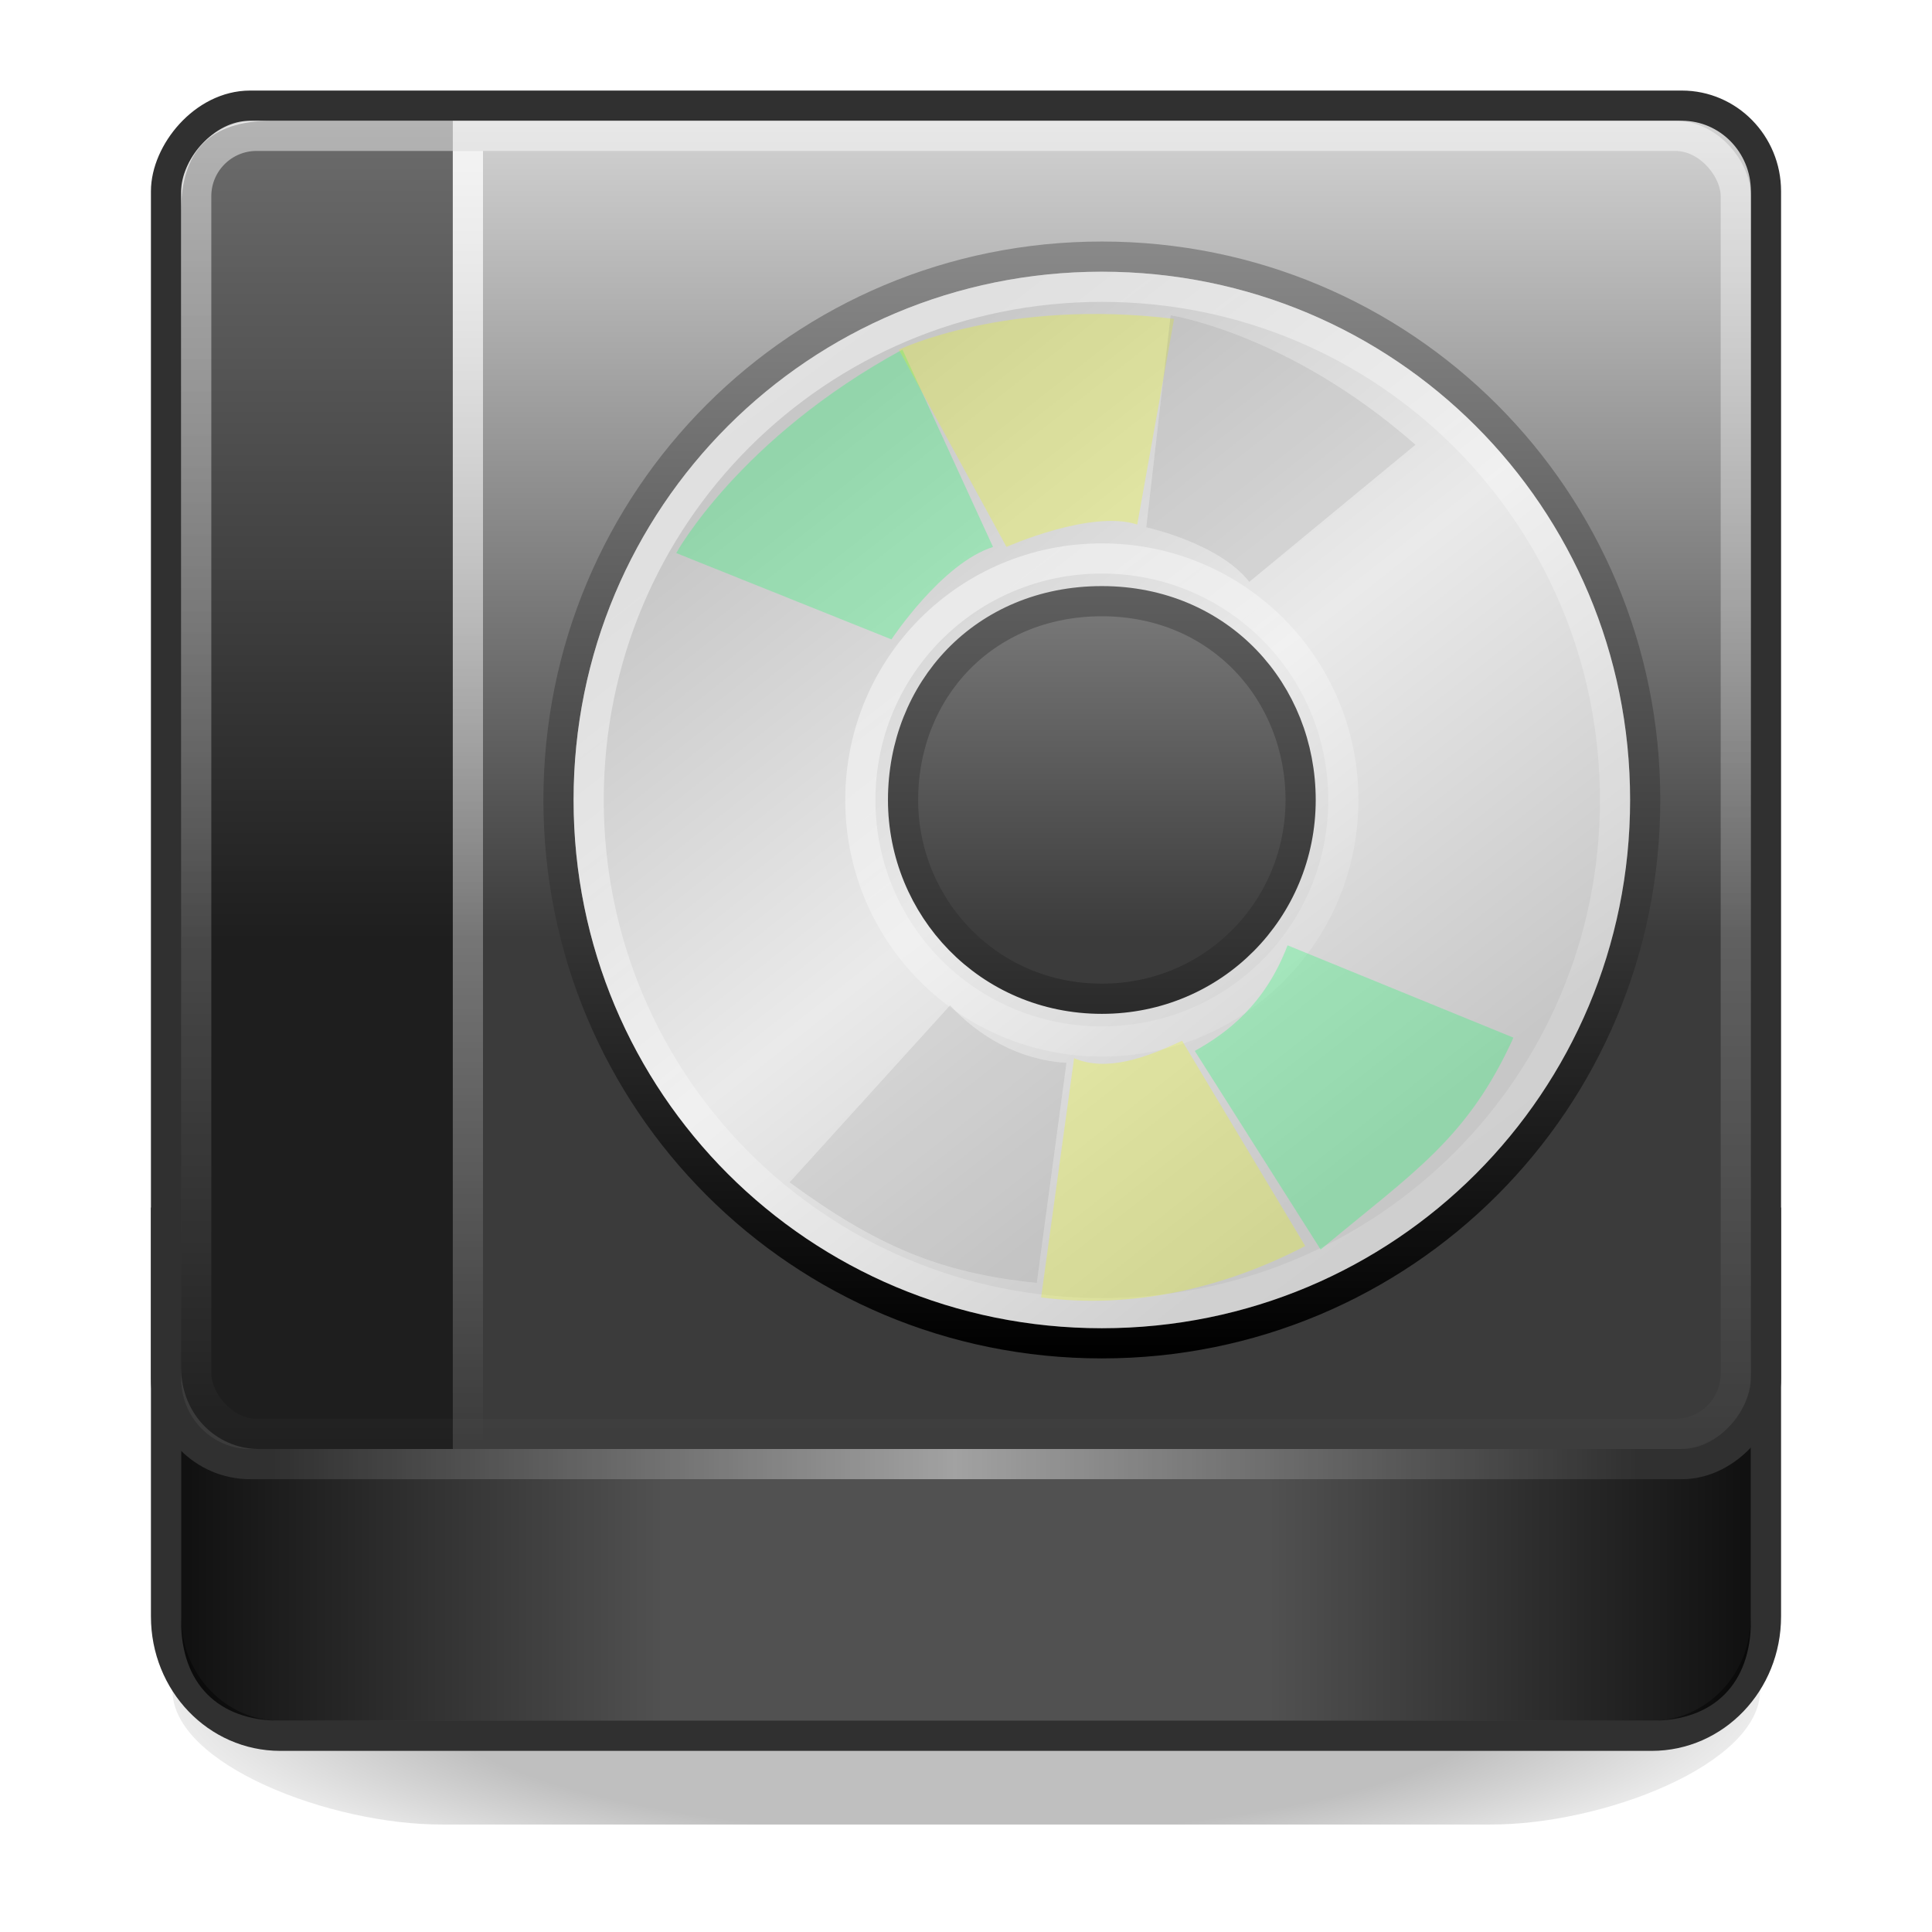 <?xml version="1.0" encoding="UTF-8" standalone="no"?>
<!-- Created with Inkscape (http://www.inkscape.org/) -->

<svg
   xmlns:dc="http://purl.org/dc/elements/1.1/"
   xmlns:cc="http://creativecommons.org/ns#"
   xmlns:rdf="http://www.w3.org/1999/02/22-rdf-syntax-ns#"
   xmlns:svg="http://www.w3.org/2000/svg"
   xmlns="http://www.w3.org/2000/svg"
   xmlns:xlink="http://www.w3.org/1999/xlink"
   xmlns:sodipodi="http://sodipodi.sourceforge.net/DTD/sodipodi-0.dtd"
   xmlns:inkscape="http://www.inkscape.org/namespaces/inkscape"
   width="64"
   height="64"
   id="svg4700"
   version="1.1"
   inkscape:version="0.91 r13725"
   sodipodi:docname="media-optical.svg">
  <defs
     id="defs4702">
    <linearGradient
       id="linearGradient4096">
      <stop
         style="stop-color:#000000;stop-opacity:1;"
         offset="0"
         id="stop4098" />
      <stop
         id="stop4104"
         offset="0.599"
         style="stop-color:#000000;stop-opacity:1;" />
      <stop
         style="stop-color:#000000;stop-opacity:0;"
         offset="1"
         id="stop4100" />
    </linearGradient>
    <linearGradient
       id="linearGradient4009">
      <stop
         id="stop4012"
         offset="0"
         style="stop-color:#ffffff;stop-opacity:0;" />
      <stop
         style="stop-color:#ffffff;stop-opacity:0.549;"
         offset="0.5"
         id="stop4017" />
      <stop
         id="stop4014"
         offset="1"
         style="stop-color:#ffffff;stop-opacity:0;" />
    </linearGradient>
    <linearGradient
       id="linearGradient4390">
      <stop
         style="stop-color:#ffffff;stop-opacity:0.754;"
         offset="0"
         id="stop4392" />
      <stop
         style="stop-color:#ffffff;stop-opacity:0;"
         offset="1"
         id="stop4394" />
    </linearGradient>
    <linearGradient
       id="linearGradient4517">
      <stop
         style="stop-color:#ffffff;stop-opacity:1;"
         offset="0"
         id="stop4519" />
      <stop
         style="stop-color:#ffffff;stop-opacity:0;"
         offset="1"
         id="stop4521" />
    </linearGradient>
    <filter
       id="filter3174"
       color-interpolation-filters="sRGB">
      <feGaussianBlur
         stdDeviation="1.71"
         id="feGaussianBlur3176" />
    </filter>
    <linearGradient
       gradientTransform="scale(1.006,0.994)"
       gradientUnits="userSpaceOnUse"
       id="ButtonShadow"
       y2="7.017"
       x2="45.448"
       y1="92.54"
       x1="45.448">
      <stop
         offset="0"
         style="stop-color:#000000;stop-opacity:1"
         id="stop3750" />
      <stop
         offset="1"
         style="stop-color:#000000;stop-opacity:0.588"
         id="stop3752" />
    </linearGradient>
    <linearGradient
       id="linearGradient3173">
      <stop
         offset="0"
         style="stop-color:#d2d2d2;stop-opacity:1;"
         id="stop3187" />
      <stop
         offset="1"
         style="stop-color:#3b3b3b;stop-opacity:1;"
         id="stop3177" />
    </linearGradient>
    <linearGradient
       id="linearGradient3322">
      <stop
         offset="0"
         style="stop-color:#000000;stop-opacity:1;"
         id="stop3326" />
      <stop
         offset="1"
         style="stop-color:#000000;stop-opacity:0;"
         id="stop3330" />
    </linearGradient>
    <linearGradient
       x1="45.448"
       y1="92.54"
       x2="45.448"
       y2="7.017"
       id="ButtonShadow-7"
       gradientUnits="userSpaceOnUse"
       gradientTransform="scale(1.006,0.994)">
      <stop
         id="stop3750-5"
         style="stop-color:#000000;stop-opacity:1"
         offset="0" />
      <stop
         id="stop3752-1"
         style="stop-color:#000000;stop-opacity:0.588"
         offset="1" />
    </linearGradient>
    <filter
       color-interpolation-filters="sRGB"
       id="filter3174-8">
      <feGaussianBlur
         id="feGaussianBlur3176-3"
         stdDeviation="1.71" />
    </filter>
    <linearGradient
       id="linearGradient3772">
      <stop
         id="stop3774"
         style="stop-color:#898989;stop-opacity:1;"
         offset="0" />
      <stop
         id="stop3776"
         style="stop-color:#000000;stop-opacity:1;"
         offset="1" />
    </linearGradient>
    <linearGradient
       x1="12.274"
       y1="32.416"
       x2="35.391"
       y2="14.203"
       id="linearGradient3263"
       gradientUnits="userSpaceOnUse">
      <stop
         id="stop3265"
         style="stop-color:#c7c7c7;stop-opacity:1;"
         offset="0" />
      <stop
         id="stop3267"
         style="stop-color:#eaeaea;stop-opacity:1;"
         offset="0.5" />
      <stop
         id="stop3269"
         style="stop-color:#c7c7c7;stop-opacity:1;"
         offset="1" />
    </linearGradient>
    <linearGradient
       id="linearGradient6036">
      <stop
         id="stop6038"
         style="stop-color:#ffffff;stop-opacity:1"
         offset="0" />
      <stop
         id="stop6040"
         style="stop-color:#ffffff;stop-opacity:0"
         offset="1" />
    </linearGradient>
    <linearGradient
       inkscape:collect="always"
       xlink:href="#linearGradient4009"
       id="linearGradient3984"
       gradientUnits="userSpaceOnUse"
       gradientTransform="matrix(1,0,0,1.424,-44,4.227)"
       x1="11.625"
       y1="3.375"
       x2="11.625"
       y2="35.126" />
    <linearGradient
       inkscape:collect="always"
       xlink:href="#linearGradient4390"
       id="linearGradient3987"
       gradientUnits="userSpaceOnUse"
       x1="11.625"
       y1="3.375"
       x2="11.625"
       y2="35.126"
       gradientTransform="matrix(1,0,0,1.333,4,-15)" />
    <linearGradient
       inkscape:collect="always"
       xlink:href="#linearGradient3173"
       id="linearGradient4007"
       gradientUnits="userSpaceOnUse"
       gradientTransform="matrix(0.631,0,0,0.625,1.714,-36.25)"
       x1="46.431"
       y1="77.04"
       x2="46.431"
       y2="33.872" />
    <linearGradient
       inkscape:collect="always"
       xlink:href="#linearGradient3322"
       id="linearGradient4010"
       gradientUnits="userSpaceOnUse"
       gradientTransform="matrix(0.615,0,0,0.62,2.308,-14.787)"
       x1="6"
       y1="77.094"
       x2="32"
       y2="77.094" />
    <linearGradient
       inkscape:collect="always"
       xlink:href="#linearGradient3322"
       id="linearGradient4013"
       gradientUnits="userSpaceOnUse"
       gradientTransform="matrix(-0.615,0,0,0.62,61.692,-14.787)"
       x1="6"
       y1="77.094"
       x2="32"
       y2="77.094" />
    <linearGradient
       inkscape:collect="always"
       xlink:href="#linearGradient4517"
       id="linearGradient4020"
       gradientUnits="userSpaceOnUse"
       gradientTransform="matrix(1.377,0,0,1.343,-1.073,-18.763)"
       x1="22.44"
       y1="4.894"
       x2="22.44"
       y2="38.217" />
    <filter
       inkscape:collect="always"
       id="filter4092"
       x="-0.071"
       width="1.141"
       y="-0.4"
       height="1.8">
      <feGaussianBlur
         inkscape:collect="always"
         stdDeviation="1.563"
         id="feGaussianBlur4094" />
    </filter>
    <radialGradient
       inkscape:collect="always"
       xlink:href="#linearGradient4096"
       id="radialGradient4102"
       cx="32"
       cy="70.906"
       fx="32"
       fy="70.906"
       r="30.313"
       gradientTransform="matrix(1,0,0,0.278,0,20.994)"
       gradientUnits="userSpaceOnUse" />
    <linearGradient
       inkscape:collect="always"
       xlink:href="#linearGradient6036"
       id="linearGradient3077"
       gradientUnits="userSpaceOnUse"
       gradientTransform="matrix(0.404,0,0,0.404,26.662,0.398)"
       x1="10.502"
       y1="3.61"
       x2="48.799"
       y2="54.698" />
    <linearGradient
       inkscape:collect="always"
       xlink:href="#linearGradient6036"
       id="linearGradient3080"
       gradientUnits="userSpaceOnUse"
       gradientTransform="matrix(0.859,0,0,0.859,15.594,-10.967)"
       x1="10.502"
       y1="3.61"
       x2="48.799"
       y2="54.698" />
    <linearGradient
       inkscape:collect="always"
       xlink:href="#linearGradient3263"
       id="linearGradient3083"
       gradientUnits="userSpaceOnUse"
       gradientTransform="matrix(0,1.029,-1.029,0,60.259,-14.185)"
       x1="12.274"
       y1="32.416"
       x2="35.391"
       y2="14.203" />
    <linearGradient
       inkscape:collect="always"
       xlink:href="#linearGradient3772"
       id="linearGradient3085"
       gradientUnits="userSpaceOnUse"
       gradientTransform="matrix(0.878,0,0,0.878,59.561,-10.572)"
       x1="-21.916"
       y1="3"
       x2="-21.916"
       y2="45.033" />
    <filter
       inkscape:collect="always"
       id="filter3867"
       x="-0.356"
       width="1.712"
       y="-0.359"
       height="1.719">
      <feGaussianBlur
         inkscape:collect="always"
         stdDeviation="1.023"
         id="feGaussianBlur3869" />
    </filter>
    <filter
       inkscape:collect="always"
       id="filter3871"
       x="-0.348"
       width="1.696"
       y="-0.411"
       height="1.822">
      <feGaussianBlur
         inkscape:collect="always"
         stdDeviation="1.023"
         id="feGaussianBlur3873" />
    </filter>
    <filter
       inkscape:collect="always"
       id="filter3875"
       x="-0.302"
       width="1.605"
       y="-0.331"
       height="1.661">
      <feGaussianBlur
         inkscape:collect="always"
         stdDeviation="0.931"
         id="feGaussianBlur3877" />
    </filter>
    <filter
       inkscape:collect="always"
       id="filter3951"
       x="-0.351"
       width="1.702"
       y="-0.35"
       height="1.701">
      <feGaussianBlur
         inkscape:collect="always"
         stdDeviation="1.342"
         id="feGaussianBlur3953" />
    </filter>
    <filter
       inkscape:collect="always"
       id="filter3955"
       x="-0.368"
       width="1.736"
       y="-0.374"
       height="1.748">
      <feGaussianBlur
         inkscape:collect="always"
         stdDeviation="1.342"
         id="feGaussianBlur3957" />
    </filter>
    <filter
       inkscape:collect="always"
       id="filter3959"
       x="-0.305"
       width="1.61"
       y="-0.319"
       height="1.639">
      <feGaussianBlur
         inkscape:collect="always"
         stdDeviation="1.342"
         id="feGaussianBlur3961" />
    </filter>
  </defs>
  <sodipodi:namedview
     id="base"
     pagecolor="#ffffff"
     bordercolor="#666666"
     borderopacity="1.0"
     inkscape:pageopacity="0.0"
     inkscape:pageshadow="2"
     inkscape:zoom="9.0929513"
     inkscape:cx="60.20487"
     inkscape:cy="33.618875"
     inkscape:current-layer="layer1"
     showgrid="true"
     inkscape:grid-bbox="true"
     inkscape:document-units="px"
     inkscape:window-width="1366"
     inkscape:window-height="704"
     inkscape:window-x="0"
     inkscape:window-y="27"
     inkscape:window-maximized="1"
     inkscape:snap-to-guides="false"
     inkscape:snap-grids="false">
    <inkscape:grid
       type="xygrid"
       id="grid1021"
       empspacing="5"
       visible="true"
       enabled="true"
       snapvisiblegridlinesonly="true" />
  </sodipodi:namedview>
  <g
     id="layer1"
     inkscape:label="Layer 1"
     inkscape:groupmode="layer"
     transform="translate(0,16)">
    <path
       style="opacity:0.5;fill:url(#radialGradient4102);fill-opacity:1;fill-rule:nonzero;stroke:none;stroke-width:104.962;marker:none;visibility:visible;display:inline;overflow:visible;filter:url(#filter4092)"
       d="m 14.469,36.044 c -4.863,2e-6 -9.031,2.096 -9.031,4.688 0,2.592 5.295,4.705 9.031,4.688 l 35.062,0 c 3.736,0.018 9.031,-2.096 9.031,-4.688 0,-2.592 -4.168,-4.687 -9.031,-4.688 l -35.062,0 z"
       id="rect4063"
       inkscape:connector-curvature="0"
       transform="matrix(0.99,0,0,0.948,0.33,1.381)" />
    <g
       id="layer2"
       style="display:none"
       transform="translate(5.204,-179.688)">
      <rect
         width="86"
         height="85"
         rx="6"
         ry="6"
         x="5"
         y="7"
         id="rect3745"
         style="opacity:0.9;fill:url(#ButtonShadow);fill-opacity:1;fill-rule:nonzero;stroke:none;filter:url(#filter3174)" />
    </g>
    <g
       id="layer2-6"
       style="display:none"
       transform="translate(-52.968,-177.176)">
      <rect
         width="86"
         height="85"
         rx="6"
         ry="6"
         x="5"
         y="7"
         id="rect3745-4"
         style="opacity:0.9;fill:url(#ButtonShadow-7);fill-opacity:1;fill-rule:nonzero;stroke:none;filter:url(#filter3174-8)" />
    </g>
    <g
       id="layer4"
       transform="matrix(1.333,0,0,1.333,6.939,-255.584)" />
    <g
       id="layer4-8"
       transform="matrix(1.333,0,0,1.333,-70.624,-252.235)" />
    <path
       style="fill:#515151;fill-opacity:1;fill-rule:nonzero;stroke:#303030;stroke-width:1;stroke-miterlimit:4;stroke-opacity:1;stroke-dasharray:none"
       id="rect3243"
       inkscape:connector-curvature="0"
       d="m 58.5,24.5 0,13.048 c 0,2.189 -1.688,3.952 -3.786,3.952 l -45.429,0 C 7.188,41.5 5.5,39.738 5.5,37.548 L 5.5,24.5 l 53,0 z" />
    <path
       sodipodi:nodetypes="cssccc"
       d="m 58,25 0,12.707 C 58,39.767 56.776,41 54.731,41 L 42,41 42,25 z"
       inkscape:connector-curvature="0"
       id="path4509"
       style="opacity:0.8;fill:url(#linearGradient4013);fill-opacity:1;fill-rule:nonzero;stroke:none" />
    <path
       style="opacity:0.8;fill:url(#linearGradient4010);fill-opacity:1;fill-rule:nonzero;stroke:none"
       id="path3263"
       inkscape:connector-curvature="0"
       d="M 6,25 6,37.707 C 6,39.767 7.224,41 9.269,41 L 22,41 22,25 z"
       sodipodi:nodetypes="cssccc" />
    <rect
       style="fill:url(#linearGradient4007);fill-opacity:1;fill-rule:nonzero;stroke:#303030;stroke-width:1;stroke-miterlimit:4;stroke-opacity:1;stroke-dasharray:none"
       id="rect3171"
       y="-32.5"
       x="5.5"
       ry="2.834"
       rx="2.786"
       height="45"
       width="53"
       transform="scale(1,-1)" />
    <path
       style="opacity:0.486;fill:#000000;fill-opacity:1;stroke:none"
       d="m 9,-12 6,10e-7 L 15,32 8.571,32 C 7.147,32 6,30.811 6,29.333 L 6,-9 c 0,-1.972 0.916,-3 3,-3 z"
       id="rect4308"
       inkscape:connector-curvature="0"
       sodipodi:nodetypes="sccssss" />
    <rect
       width="51"
       height="43"
       ry="2"
       x="6.5"
       y="-11.5"
       id="rect4513"
       style="opacity:0.486;fill:none;stroke:url(#linearGradient4020);stroke-width:1;stroke-miterlimit:4;stroke-opacity:1;stroke-dasharray:none" />
    <path
       inkscape:connector-curvature="0"
       d="m 54.499,10.5 c 0,-9.977 -8.022,-17.999 -17.999,-17.999 -9.977,0 -17.999,8.022 -17.999,17.999 -3e-6,9.977 8.022,17.999 17.999,17.999 9.977,-2e-6 17.999,-8.022 17.999,-17.999 z m -11.414,0 c 0,3.625 -2.888,6.585 -6.585,6.585 -3.77,0 -6.585,-3.034 -6.585,-6.585 0,-3.624 2.67,-6.585 6.585,-6.585 3.915,0 6.585,3.033 6.585,6.585 z"
       id="path2781"
       style="fill:url(#linearGradient3083);fill-rule:nonzero;stroke:url(#linearGradient3085);stroke-width:1;stroke-miterlimit:4;stroke-opacity:1" />
    <path
       inkscape:connector-curvature="0"
       d="M 36.5,-6.5 C 27.077,-6.5 19.5,1.077 19.5,10.5 c 0,9.423 7.577,17 17,17 9.423,0 17,-7.577 17,-17 0,-9.423 -7.577,-17 -17,-17 l 0,0 0,0 z"
       id="path3272"
       style="opacity:0.5;fill:none;stroke:url(#linearGradient3080);stroke-width:1;stroke-miterlimit:4;stroke-opacity:1" />
    <path
       style="opacity:0.5;fill:none;stroke:url(#linearGradient3077);stroke-width:1;stroke-miterlimit:4;stroke-opacity:1;stroke-dasharray:none"
       id="path4448"
       d="M 36.5,2.5 C 32.066,2.5 28.5,6.066 28.5,10.5 28.5,14.934 32.066,18.5 36.5,18.5 40.934,18.5 44.5,14.934 44.5,10.5 44.5,6.066 40.934,2.5 36.5,2.5 l 0,0 0,0 z"
       inkscape:connector-curvature="0" />
    <path
       style="opacity:0.508;fill:#01ff60;fill-opacity:1;fill-rule:nonzero;stroke:none;filter:url(#filter3959)"
       d="m 42.969,15.169 c -0.856,1.9 -2.159,2.77 -3.278,3.308 l 3.767,6.82 c 3.188,-2.357 5.07,-3.35 6.798,-6.626 z"
       id="path4189"
       inkscape:connector-curvature="0"
       sodipodi:nodetypes="ccccc"
       transform="matrix(0.998,-0.06,0.06,0.998,-1.141,2.755)" />
    <path
       style="opacity:0.508;color:#000000;fill:#01ff60;fill-opacity:1;fill-rule:nonzero;stroke:none;marker:none;visibility:visible;display:inline;overflow:visible;enable-background:accumulate;filter:url(#filter3875)"
       d="m 16.157,17.705 c 0,0 1.795,-2.468 5.835,-4.039 l 1.511,4.834 c -1.234,0.224 -2.622,1.838 -2.622,1.838 z"
       id="path4488"
       inkscape:connector-curvature="0"
       sodipodi:nodetypes="ccccc"
       transform="matrix(1.409,-0.18,0.18,1.409,-3.551,-19.717)" />
    <path
       style="opacity:0.508;fill:#eeff01;fill-opacity:1;fill-rule:nonzero;stroke:none;filter:url(#filter3955)"
       d="m 39.157,18.477 c -1.221,0.574 -2.503,1.036 -3.576,0.578 l -1.093,7.924 c 2.958,0.391 6.022,-0.28 8.749,-1.704 z"
       id="path4525"
       inkscape:connector-curvature="0"
       sodipodi:nodetypes="ccccc" />
    <path
       transform="matrix(1.138,0.613,-0.613,1.138,22.243,-34.469)"
       sodipodi:nodetypes="ccccc"
       inkscape:connector-curvature="0"
       id="path4527"
       d="m 16.157,17.705 c 0,0 1.795,-2.468 5.835,-4.039 l 1.668,5.087 C 22.425,18.977 20.982,20.847 20.982,20.847 z"
       style="opacity:0.508;color:#000000;fill:#eeff01;fill-opacity:1;fill-rule:nonzero;stroke:none;marker:none;visibility:visible;display:inline;overflow:visible;enable-background:accumulate;filter:url(#filter3871)" />
    <path
       style="opacity:0.508;fill:#808080;fill-opacity:0.639;fill-rule:nonzero;stroke:none;filter:url(#filter3951)"
       d="m 31.472,17.305 -5.315,5.861 c 2.827,2.071 4.965,3.011 8.187,3.329 l 0.983,-7.287 c -1.582,-0.088 -2.928,-0.899 -3.855,-1.903 z"
       id="path4373"
       inkscape:connector-curvature="0"
       sodipodi:nodetypes="ccccc" />
    <path
       style="opacity:0.508;color:#000000;fill:#808080;fill-opacity:0.639;fill-rule:nonzero;stroke:none;marker:none;visibility:visible;display:inline;overflow:visible;enable-background:accumulate;filter:url(#filter3867)"
       d="m 16.157,17.705 c 0,0 1.795,-2.468 5.835,-4.039 l 1.154,5.4 c -1.234,0.224 -2.458,1.696 -2.458,1.696 z"
       id="path4375"
       inkscape:connector-curvature="0"
       sodipodi:nodetypes="ccccc"
       transform="matrix(0.596,1.147,-1.147,0.596,49.457,-34.637)" />
    <rect
       style="color:#000000;fill:url(#linearGradient3987);fill-opacity:1;fill-rule:nonzero;stroke:none;stroke-width:2.667;marker:none;visibility:visible;display:inline;overflow:visible;enable-background:accumulate"
       id="rect4388"
       width="1"
       height="44"
       x="15"
       y="-11" />
    <rect
       y="8.5"
       x="-33"
       height="47"
       width="1"
       id="rect3237"
       style="color:#000000;fill:url(#linearGradient3984);fill-opacity:1;fill-rule:nonzero;stroke:none;stroke-width:1;marker:none;visibility:visible;display:inline;overflow:visible;enable-background:accumulate"
       transform="matrix(0,-1,1,0,0,0)" />
  </g>
</svg>
